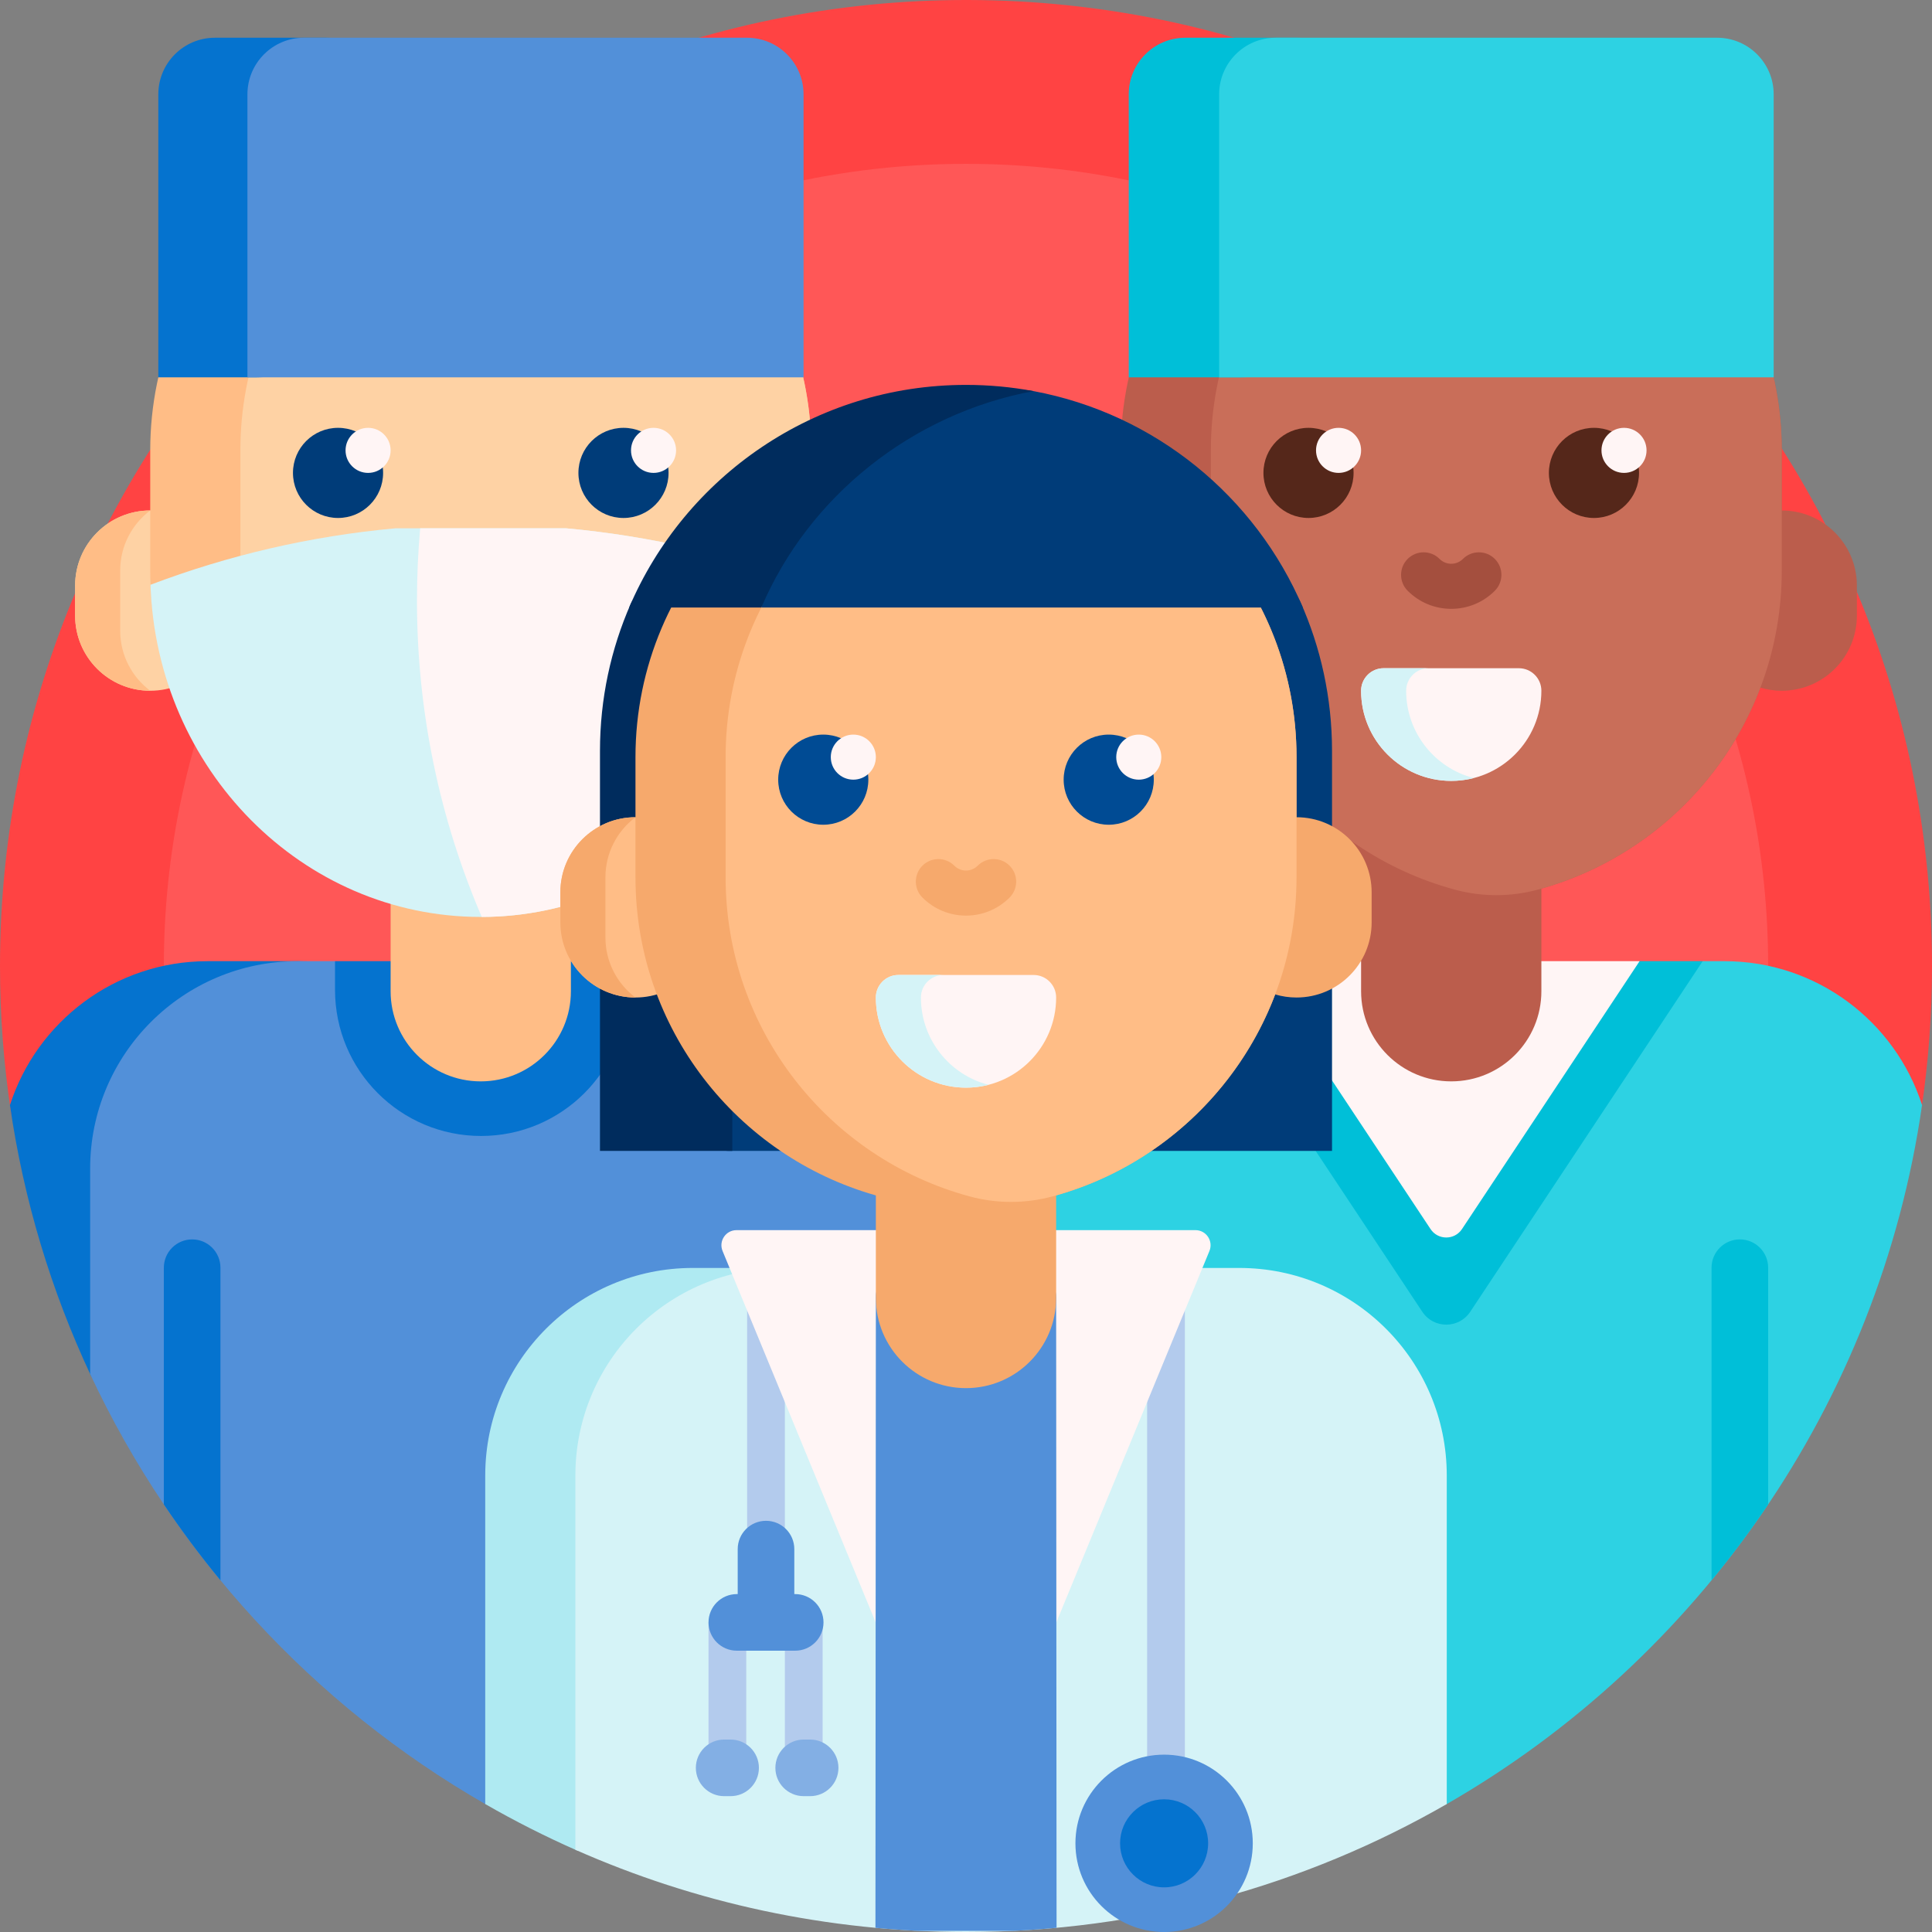 <svg id="Capa_1" enable-background="new 0 0 512 512" height="512" viewBox="0 0 512 512" width="512" xmlns="http://www.w3.org/2000/svg"><rect x="0" y="0" width="512" height="512" fill="#808080" stroke="none"/><g><path d="m2.889 294.587c-1.902-12.585-2.889-25.471-2.889-38.587 0-141.146 115.36-256.272 256.506-256 141.152.273 255.494 114.784 255.494 256 0 12.75-.932 25.282-2.732 37.532-.882 6.005-6.061 10.443-12.131 10.443h-483.34c-5.457 0-10.092-3.992-10.908-9.388z" fill="#ff4343"/><path d="m468.579 256c0 117.404-95.175 212.579-212.579 212.579s-212.579-95.175-212.579-212.579 95.175-212.579 212.579-212.579 212.579 95.175 212.579 212.579z" fill="#ff5757"/><path d="m257.185 480.449v-170.726c0-30.376 24.624-55 55-55l108.834 20.345 30.202-20.345h5.779c24.493 0 45.246 16.01 52.366 38.136-11.437 79.317-59.238 146.877-125.959 185.235-.654.376-114.568 1.119-114.568 1.119-3.999-.001-7.897.426-11.654 1.236z" fill="#2dd2e3"/><path d="m315.33 254.723h16.715l87.679 9.214 14.783-9.214h16.715l-61.596 92.912c-3.013 4.545-9.686 4.545-12.699 0zm145.749 73.731c-4.142 0-7.5 3.358-7.5 7.5v82.841c5.317-6.446 10.324-13.156 15-20.108v-62.733c0-4.142-3.358-7.5-7.5-7.5z" fill="#00bfd8"/><path d="m379.108 325.714-47.064-70.991h102.462l-47.064 70.991c-1.977 2.983-6.356 2.983-8.334 0z" fill="#fff5f5"/><path d="m24.042 364.455c-10.444-22.3-17.768-46.353-21.408-71.596 7.12-22.126 27.873-38.136 52.366-38.136h26.391c-30.376 0-55 24.624-55 55v54.21c0 1.315-1.791 1.713-2.349.522z" fill="#0573cf"/><path d="m128.593 478.093c-45.59-26.21-82.346-66.052-104.704-113.965v-54.405c0-30.376 24.624-55 55-55h9.896l6.385 4.32h66.383l4.649-4.32h33.613c30.376 0 55 24.624 55 55v171.613c-4.823-1.383-9.918-2.123-15.185-2.123-.001-.001-110.383-.744-111.037-1.12z" fill="#5290d9"/><path d="m127.493 301.043c-21.378 0-38.708-17.33-38.708-38.708v-7.612h77.417v7.612c0 21.377-17.331 38.708-38.709 38.708zm-76.572 27.411c-4.142 0-7.5 3.358-7.5 7.5v62.733c4.676 6.952 9.683 13.663 15 20.108v-82.841c0-4.142-3.358-7.5-7.5-7.5z" fill="#0573cf"/><path d="m39.815 183.056c-10.995 0-19.907-8.913-19.907-19.907v-7.963c0-10.995 8.913-19.907 19.907-19.907 10.995 0 19.907 8.913 19.907 19.907v7.963c0 10.994-8.913 19.907-19.907 19.907z" fill="#fed2a4"/><path d="m31.852 151.204v15.926c0 6.512 3.127 12.294 7.961 15.926-10.994-.001-19.906-8.913-19.906-19.907v-7.963c0-10.994 8.912-19.906 19.906-19.907-4.834 3.631-7.961 9.413-7.961 15.925zm95.555-119.444c-48.376 0-87.593 39.216-87.593 87.593v31.852c0 40.094 26.939 73.897 63.704 84.295v27.186c0 13.193 10.695 23.889 23.889 23.889 13.193 0 23.889-10.696 23.889-23.889v-27.186c36.765-10.399 63.704-44.202 63.704-84.296v-31.852c0-48.376-39.217-87.592-87.593-87.592z" fill="#ffbd86"/><path d="m215 119.352v31.852c0 40.446-27.413 74.488-64.672 84.563-7.185 1.943-14.767 1.943-21.952 0-37.259-10.075-64.672-44.117-64.672-84.563v-31.852c0-44.324 32.923-80.959 75.648-86.785 42.725 5.826 75.648 42.461 75.648 86.785z" fill="#fed2a4"/><path d="m101.528 125.324c0 6.597-5.348 11.944-11.945 11.944s-11.944-5.348-11.944-11.944 5.348-11.945 11.944-11.945c6.597.001 11.945 5.349 11.945 11.945zm63.703-11.944c-6.597 0-11.944 5.348-11.944 11.945s5.348 11.944 11.944 11.944 11.944-5.348 11.944-11.944-5.347-11.945-11.944-11.945z" fill="#003c79"/><path d="m179.167 119.352c0 3.298-2.674 5.972-5.972 5.972s-5.972-2.674-5.972-5.972c0-3.299 2.674-5.972 5.972-5.972s5.972 2.674 5.972 5.972zm-81.621-5.972c-3.298 0-5.972 2.674-5.972 5.972s2.674 5.972 5.972 5.972 5.972-2.674 5.972-5.972c.001-3.298-2.673-5.972-5.972-5.972z" fill="#fff5f5"/><path d="m492.093 155.186v7.963c0 10.995-8.913 19.907-19.907 19.907-1.965 0-3.864-.285-5.658-.816-9.758 25.746-31.302 45.695-58.046 53.259v27.186c0 13.193-10.695 23.889-23.889 23.889-13.193 0-23.889-10.696-23.889-23.889v-27.186c-36.765-10.398-63.704-44.201-63.704-84.295v-31.852c0-48.376 39.217-87.593 87.593-87.593 48.376 0 87.593 39.216 87.593 87.593v15.926c10.994 0 19.907 8.913 19.907 19.908z" fill="#bb5d4c"/><path d="m472.185 119.352v31.852c0 40.446-27.413 74.488-64.672 84.563-7.185 1.943-14.768 1.943-21.952 0-37.259-10.075-64.672-44.117-64.672-84.563v-31.852c0-44.325 32.923-80.959 75.648-86.785 42.726 5.826 75.648 42.461 75.648 86.785z" fill="#c96e59"/><path d="m373.047 156.564c-2.332-2.333-2.332-6.114 0-8.447 2.332-2.331 6.114-2.331 8.446 0 .83.83 1.93 1.287 3.1 1.287s2.27-.457 3.1-1.287c2.332-2.331 6.114-2.331 8.446 0 2.333 2.333 2.333 6.114 0 8.447-3.086 3.086-7.186 4.785-11.546 4.785s-8.461-1.699-11.546-4.785z" fill="#a44f3e"/><path d="m358.713 125.324c0 6.597-5.348 11.944-11.944 11.944-6.597 0-11.944-5.348-11.944-11.944 0-6.597 5.348-11.944 11.944-11.944s11.944 5.348 11.944 11.944zm63.704-11.944c-6.597 0-11.944 5.348-11.944 11.944 0 6.597 5.348 11.944 11.944 11.944 6.597 0 11.944-5.348 11.944-11.944s-5.347-11.944-11.944-11.944z" fill="#55271a"/><path d="m360.704 119.352c0 3.298-2.674 5.972-5.972 5.972s-5.972-2.674-5.972-5.972 2.674-5.972 5.972-5.972 5.972 2.674 5.972 5.972zm69.676-5.972c-3.298 0-5.972 2.674-5.972 5.972s2.674 5.972 5.972 5.972 5.972-2.674 5.972-5.972-2.674-5.972-5.972-5.972z" fill="#fff5f5"/><path d="m384.593 206.945c-13.194 0-23.889-10.695-23.889-23.889 0-3.298 2.674-5.972 5.972-5.972h35.833c3.298 0 5.972 2.674 5.972 5.972.001 13.193-10.695 23.889-23.888 23.889z" fill="#fff5f5"/><path d="m390.565 206.192c-1.909.491-3.91.753-5.972.753-13.193 0-23.889-10.695-23.889-23.889 0-3.298 2.674-5.972 5.972-5.972h11.944c-3.298 0-5.972 2.674-5.972 5.972 0 11.131 7.614 20.484 17.917 23.136z" fill="#d5f3f7"/><path d="m358.841 25v44.707c0 16.73-13.563 30.293-30.293 30.293h-29.42v-75c0-8.284 6.716-15 15-15h29.713c8.284 0 15 6.716 15 15z" fill="#00bfd8"/><path d="m470.044 25v75h-146.96v-75c0-8.284 6.716-15 15-15h116.96c8.284 0 15 6.716 15 15z" fill="#2dd2e3"/><path d="m101.528 25v41.172c0 18.683-15.145 33.828-33.828 33.828h-25.745v-75c0-8.284 6.716-15 15-15h29.573c8.284 0 15 6.716 15 15z" fill="#0573cf"/><path d="m212.949 25v75h-147.377v-75c0-8.284 6.716-15 15-15h117.377c8.284 0 15 6.716 15 15z" fill="#5290d9"/><path d="m214.937 154.972c-1.662 48.909-40.211 88.028-87.53 88.028-47.319 0-85.867-39.119-87.53-88.028 20.558-7.798 42.348-12.912 64.978-14.972h45.104c22.631 2.06 44.421 7.174 64.978 14.972z" fill="#d5f3f7"/><path d="m149.959 140c22.631 2.06 44.421 7.174 64.978 14.972-1.659 48.817-40.067 87.881-87.264 88.027-11.049-25.722-17.169-54.062-17.169-83.832 0-6.46.288-12.854.853-19.167z" fill="#fff5f5"/><path d="m353 199v106h-159.938c-2.622 0-4.747-2.125-4.747-4.747v-101.253c0-15.244 3.516-29.666 9.782-42.5h141.914c1.989 0 3.792 1.172 4.603 2.988 5.39 12.068 8.386 25.44 8.386 39.512z" fill="#003c79"/><path d="m194.064 199v106h-35.064v-106c0-13.861 2.907-27.043 8.145-38.969.945-2.152 3.088-3.531 5.438-3.531h31.262c-6.265 12.834-9.781 27.256-9.781 42.5z" fill="#002c5d"/><path d="m152.797 490.346c-8.309-3.665-16.387-7.758-24.204-12.252v-87.075c0-30.376 24.624-55 55-55h26.894c-30.376 0-55 24.624-55 55v97.563c-.001 1.383-1.425 2.321-2.69 1.764z" fill="#afeaf2"/><path d="m383.407 478.094c-37.52 21.57-81.023 33.906-127.407 33.906-36.842 0-71.866-7.783-103.518-21.793v-99.188c0-30.376 24.624-55 55-55h120.926c30.376 0 55 24.624 55 55v87.075z" fill="#d5f3f7"/><path d="m314 337v141h-10v-141zm-106 0h-10v95.787h10v38.72c3.311.628 6.645 1.193 10 1.692v-43.249h-10zm-20.237 129.805c3.307.912 6.641 1.76 10 2.542v-39.397h-10z" fill="#b3cbed"/><path d="m214.695 476h-1.711c-4.142 0-7.5-3.358-7.5-7.5s3.358-7.5 7.5-7.5h1.711c4.142 0 7.5 3.358 7.5 7.5s-3.358 7.5-7.5 7.5zm-13.577-7.5c0-4.142-3.358-7.5-7.5-7.5h-1.711c-4.142 0-7.5 3.358-7.5 7.5s3.358 7.5 7.5 7.5h1.711c4.142 0 7.5-3.358 7.5-7.5z" fill="#83afe4"/><path d="m320.512 331.525-60.814 147.505c-1.361 3.3-6.035 3.3-7.396 0l-60.814-147.506c-1.085-2.633.85-5.525 3.698-5.525h121.628c2.848.001 4.783 2.893 3.698 5.526z" fill="#fff5f5"/><path d="m279.889 343.839.111 167.051c-3.819.355-7.663.626-11.529.812h-24.941c-3.866-.186-7.71-.457-11.529-.812l.111-167.162c0-4.484 3.524-8.008 8.008-8.008h31.763c4.482 0 8.006 3.635 8.006 8.119z" fill="#5290d9"/><path d="m168.407 264.352c-10.995 0-19.907-8.913-19.907-19.907v-7.963c0-10.995 8.913-19.907 19.907-19.907 10.995 0 19.907 8.913 19.907 19.907v7.963c.001 10.994-8.912 19.907-19.907 19.907z" fill="#ffbd86"/><path d="m160.444 232.5v15.926c0 6.512 3.127 12.294 7.961 15.926-10.994-.001-19.906-8.913-19.906-19.907v-7.963c0-10.994 8.912-19.906 19.906-19.907-4.833 3.631-7.961 9.413-7.961 15.925zm183.149-15.926v-15.926c0-48.376-39.217-87.593-87.593-87.593-48.376 0-87.593 39.216-87.593 87.593v31.852c0 40.094 26.939 73.897 63.704 84.295v27.186c0 13.193 10.695 23.889 23.889 23.889 13.193 0 23.889-10.696 23.889-23.889v-27.186c26.744-7.564 48.288-27.513 58.046-53.259 1.793.531 3.692.816 5.657.816 10.995 0 19.907-8.913 19.907-19.907v-7.963c.001-10.995-8.912-19.908-19.906-19.908z" fill="#f6a96c"/><path d="m343.593 200.648v31.852c0 40.446-27.413 74.488-64.672 84.563-7.185 1.943-14.768 1.943-21.952 0-37.259-10.075-64.672-44.117-64.672-84.563v-31.852c0-44.325 32.923-80.959 75.648-86.785 42.725 5.826 75.648 42.461 75.648 86.785z" fill="#ffbd86"/><path d="m244.454 237.86c-2.333-2.333-2.333-6.114 0-8.447 2.332-2.331 6.114-2.331 8.446 0 .83.83 1.93 1.287 3.1 1.287s2.27-.457 3.1-1.287c2.332-2.331 6.114-2.331 8.446 0 2.333 2.333 2.333 6.114 0 8.447-3.086 3.086-7.186 4.785-11.546 4.785s-8.46-1.699-11.546-4.785z" fill="#f6a96c"/><path d="m230.12 206.62c0 6.597-5.348 11.944-11.944 11.944s-11.945-5.348-11.945-11.944 5.348-11.945 11.945-11.945 11.944 5.349 11.944 11.945zm63.704-11.944c-6.597 0-11.944 5.348-11.944 11.945s5.348 11.944 11.944 11.944c6.597 0 11.944-5.348 11.944-11.944s-5.347-11.945-11.944-11.945z" fill="#004b94"/><path d="m232.111 200.648c0 3.298-2.674 5.972-5.972 5.972s-5.972-2.674-5.972-5.972c0-3.299 2.674-5.972 5.972-5.972s5.972 2.674 5.972 5.972zm69.676-5.972c-3.298 0-5.972 2.674-5.972 5.972s2.674 5.972 5.972 5.972 5.972-2.674 5.972-5.972-2.674-5.972-5.972-5.972z" fill="#fff5f5"/><path d="m256 288.241c-13.194 0-23.889-10.695-23.889-23.889 0-3.298 2.674-5.972 5.972-5.972h35.833c3.298 0 5.972 2.674 5.972 5.972.001 13.193-10.694 23.889-23.888 23.889z" fill="#fff5f5"/><path d="m261.972 287.488c-1.909.491-3.91.753-5.972.753-13.193 0-23.889-10.695-23.889-23.889 0-3.298 2.674-5.972 5.972-5.972h11.944c-3.298 0-5.972 2.674-5.972 5.972.001 11.131 7.614 20.484 17.917 23.136z" fill="#d5f3f7"/><path d="m218.237 429.95c0 4.142-3.358 7.5-7.5 7.5h-15.474c-4.142 0-7.5-3.358-7.5-7.5s3.358-7.5 7.5-7.5h.237v-11.922c0-4.142 3.358-7.5 7.5-7.5s7.5 3.358 7.5 7.5v11.922h.237c4.142 0 7.5 3.358 7.5 7.5zm113.763 58.55c0 12.979-10.521 23.5-23.5 23.5s-23.5-10.521-23.5-23.5 10.521-23.5 23.5-23.5 23.5 10.521 23.5 23.5z" fill="#5290d9"/><path d="m320.17 488.5c0 6.445-5.225 11.67-11.67 11.67s-11.67-5.225-11.67-11.67 5.225-11.67 11.67-11.67 11.67 5.225 11.67 11.67z" fill="#0573cf"/><path d="m256 104.957c6.106 0 12.08-2.393 17.872-1.314 32.239 6.005 58.87 27.955 71.401 57.357h-143.51s14.152-56.043 54.237-56.043z" fill="#003c79"/><path d="m201.763 161h-35.036c14.783-34.685 49.188-59 89.273-59 6.106 0 12.079.564 17.872 1.643-32.238 6.005-59.578 27.955-72.109 57.357z" fill="#002c5d"/></g></svg>